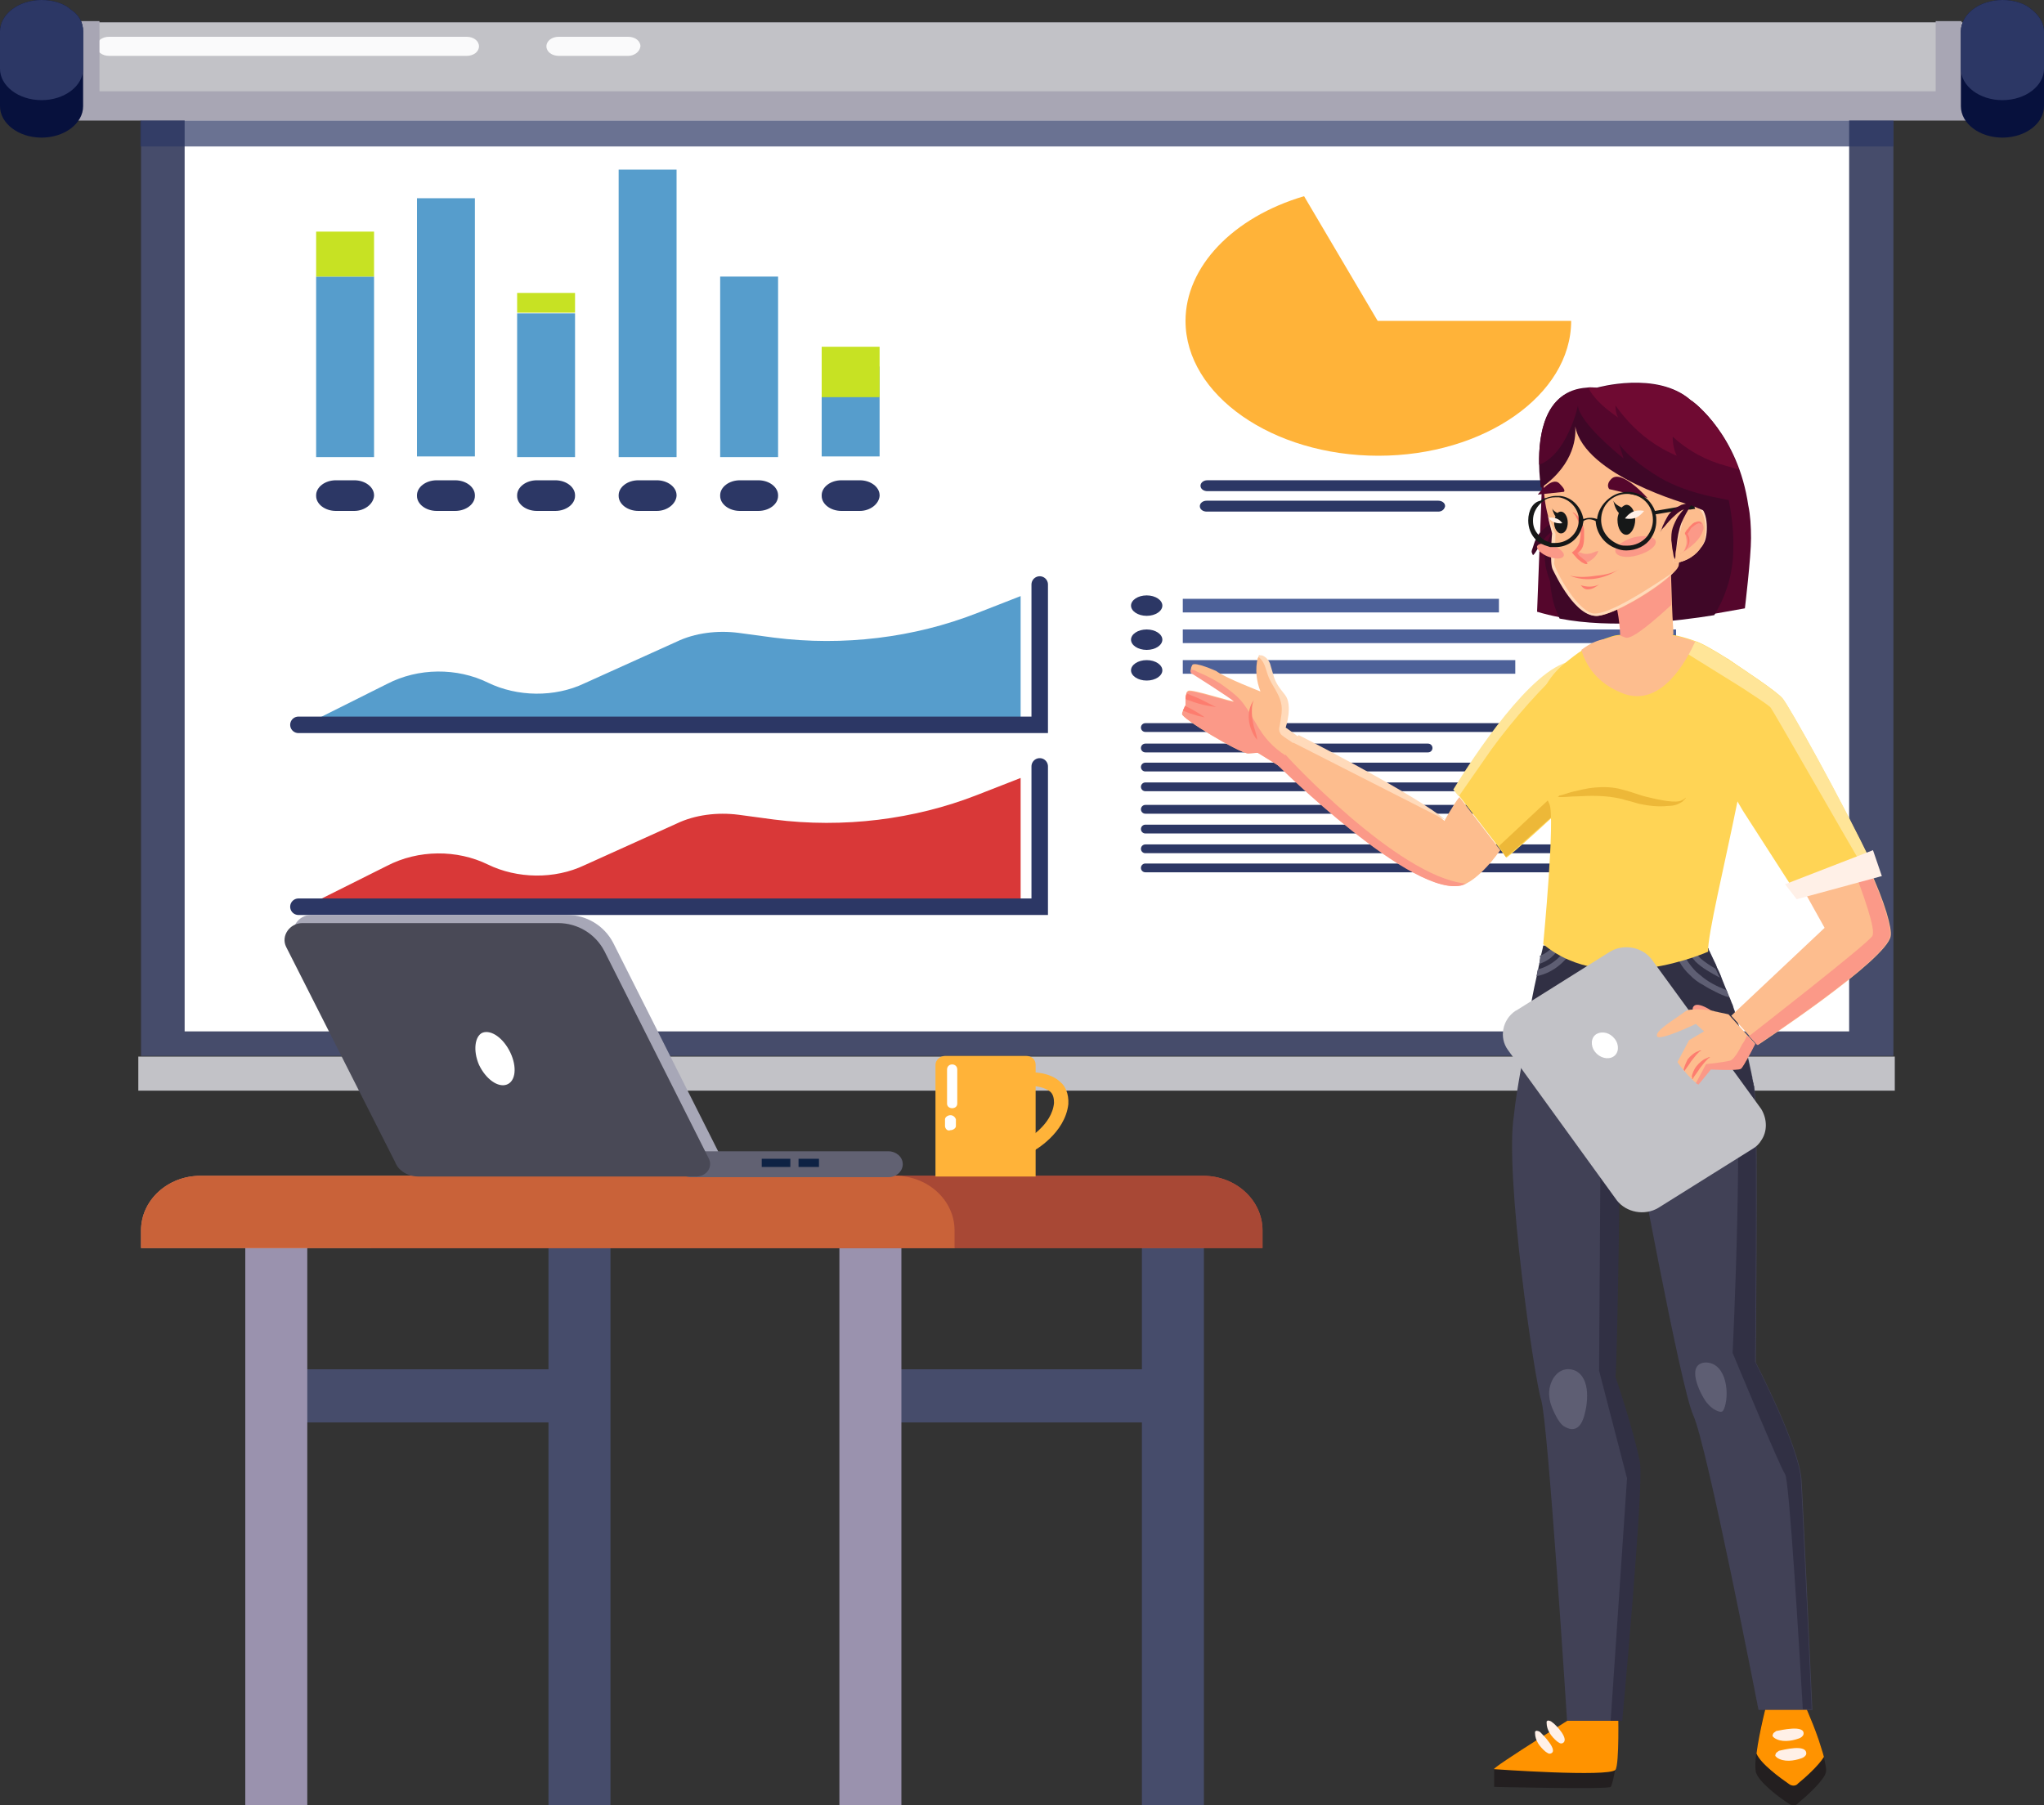<?xml version="1.0" encoding="utf-8"?>
<!-- Generator: Adobe Illustrator 25.1.0, SVG Export Plug-In . SVG Version: 6.00 Build 0)  -->
<svg version="1.1" id="Layer_1" xmlns="http://www.w3.org/2000/svg" xmlns:xlink="http://www.w3.org/1999/xlink" x="0px" y="0px"
	 viewBox="0 0 300 265" style="enable-background:new 0 0 300 265;" xml:space="preserve">
<rect x="0" y="0" width="300" height="265" fill="#333333" stroke="none"/>
<style type="text/css">
	.st0{fill:#464C6B;}
	.st1{fill:#2C3765;}
	.st2{fill:#B95241;}
	.st3{fill:#9A92AE;}
	.st4{fill:#E48867;}
	.st5{fill:#FFFFFF;}
	.st6{fill:#C2C2C7;}
	.st7{fill:#A8A6B4;}
	.st8{opacity:0.92;fill:#FFFFFF;enable-background:new    ;}
	.st9{fill:#07113D;}
	.st10{fill:#D93838;}
	.st11{fill:none;stroke:#2C3765;stroke-width:2.421;stroke-linecap:round;stroke-miterlimit:10;}
	.st12{fill:#569DCC;}
	.st13{fill:#C7E223;}
	.st14{fill:#FFB339;}
	.st15{fill:#4D6199;}
	.st16{fill:none;stroke:#2C3765;stroke-width:1.288;stroke-linecap:round;stroke-miterlimit:10;}
	.st17{opacity:0.7;fill:#2C3765;enable-background:new    ;}
	.st18{fill:#FDBD8E;}
	.st19{fill:#FB9988;}
	.st20{fill:#FD7D6F;}
	.st21{fill:#FFDABA;}
	.st22{fill:#FFD455;}
	.st23{fill:#EDB838;}
	.st24{fill:#204D74;}
	.st25{fill:#FFE598;}
	.st26{fill:#231F20;}
	.st27{fill:#FF9300;}
	.st28{fill:#FFF0E7;}
	.st29{fill:#414156;}
	.st30{fill:#313044;}
	.st31{fill:#5E5E73;}
	.st32{fill:#55062C;}
	.st33{fill:#3F0727;}
	.st34{fill:#161818;}
	.st35{fill:#6F0A32;}
	.st36{fill:#A84835;}
	.st37{fill:#C96239;}
	.st38{fill:#A7A7B7;}
	.st39{fill:#616172;}
	.st40{fill:#0E2244;}
	.st41{fill:#494956;}
</style>
<g>
	<g>
		<g>
			<rect x="167.6" y="180.3" class="st0" width="9.1" height="84.7"/>
			<path class="st1" d="M168.6,257.5v2.4V257.5z"/>
			<rect x="80.5" y="180.3" class="st0" width="9.1" height="84.7"/>
			<path class="st2" d="M185.4,183.2H54.5v-2.6c0-4.4,3.9-8,8.7-8h113.4c4.8,0,8.7,3.6,8.7,8V183.2z"/>
			<rect x="40" y="201" class="st0" width="45.6" height="7.8"/>
			<rect x="126.2" y="201" class="st0" width="49.2" height="7.8"/>
			<rect x="123.2" y="180.3" class="st3" width="9.1" height="84.7"/>
			<rect x="36" y="180.3" class="st3" width="9.1" height="84.7"/>
			<g>
				<path class="st4" d="M140,183.2H20.7v-2.6c0-4.4,3.9-8,8.7-8h102c4.8,0,8.7,3.6,8.7,8v2.6H140z"/>
			</g>
		</g>
	</g>
	<g>
		<g>
			<g>
				<rect x="20.7" y="8" class="st0" width="257.2" height="147"/>
				<rect x="27.1" y="11.7" class="st5" width="244.3" height="139.7"/>
			</g>
			<rect x="20.3" y="155.1" class="st6" width="257.8" height="5"/>
			<g>
				<g>
					<rect x="6.8" y="3.3" class="st7" width="286.3" height="14.4"/>
				</g>
				<g>
					<rect x="6.8" y="3.3" class="st6" width="286.3" height="10.1"/>
				</g>
				<path class="st8" d="M68.5,8.2H16c-1,0-1.8-0.6-1.8-1.4l0,0c0-0.8,0.8-1.4,1.8-1.4h52.5c1,0,1.8,0.6,1.8,1.4l0,0
					C70.3,7.6,69.5,8.2,68.5,8.2z"/>
				<path class="st8" d="M92.2,8.2H82c-1,0-1.8-0.6-1.8-1.4l0,0c0-0.8,0.8-1.4,1.8-1.4h10.2c1,0,1.8,0.6,1.8,1.4l0,0
					C93.9,7.6,93.1,8.2,92.2,8.2z"/>
				<rect x="10.8" y="3.1" class="st7" width="3.8" height="14.4"/>
				<rect x="284.1" y="3.1" class="st7" width="3.8" height="14.4"/>
				<g>
					<path class="st9" d="M300,4.6v11c0,2.5-2.7,4.6-6.1,4.6c-3.4,0-6.1-2.1-6.1-4.6v-11c0-2.5,2.7-4.6,6.1-4.6
						c1.7,0,3.3,0.5,4.3,1.4C299.2,2.2,300,3.3,300,4.6z"/>
					<path class="st1" d="M300,4.6v5.5c0,2.5-2.7,4.6-6.1,4.6c-3.4,0-6.1-2.1-6.1-4.6V4.6c0-2.5,2.7-4.6,6.1-4.6
						c1.7,0,3.3,0.5,4.3,1.4C299.2,2.2,300,3.3,300,4.6z"/>
				</g>
				<g>
					<path class="st9" d="M12.2,4.6v11c0,2.5-2.7,4.6-6.1,4.6S0,18.1,0,15.6v-11C0,2.1,2.7,0,6.1,0c1.7,0,3.3,0.5,4.3,1.4
						C11.6,2.2,12.2,3.3,12.2,4.6z"/>
					<path class="st1" d="M12.2,4.6v5.5c0,2.5-2.7,4.6-6.1,4.6S0,12.6,0,10.1V4.6C0,2.1,2.7,0,6.1,0c1.7,0,3.3,0.5,4.3,1.4
						C11.6,2.2,12.2,3.3,12.2,4.6z"/>
				</g>
			</g>
			<path id="XMLID_149_" class="st10" d="M44.8,133.1l12-6c4.6-2.4,10.3-2.4,14.8-0.2l0,0c4.3,2.1,9.8,2.2,14.2,0.1l13.5-6.1
				c2.7-1.3,6-1.7,9.1-1.3l5.2,0.7c10.2,1.3,20.6,0,29.8-3.6l6.4-2.5v18.9H48.7H44.8z"/>
			<polyline id="XMLID_148_" class="st11" points="43.8,133.1 152.6,133.1 152.6,112.5 			"/>
			<path id="XMLID_147_" class="st12" d="M44.8,106.4l12-6c4.6-2.4,10.3-2.4,14.8-0.2l0,0c4.3,2.1,9.8,2.2,14.2,0.1l13.5-6.1
				c2.7-1.3,6-1.7,9.1-1.3l5.2,0.7c10.2,1.3,20.6,0,29.8-3.6l6.4-2.5v18.9H48.7C48.7,106.4,44.8,106.4,44.8,106.4z"/>
			<polyline id="XMLID_146_" class="st11" points="43.8,106.4 152.6,106.4 152.6,85.8 			"/>
			<g id="XMLID_83_">
				<rect id="XMLID_145_" x="46.4" y="40.6" class="st12" width="8.5" height="26.5"/>
				<rect id="XMLID_144_" x="61.2" y="29.1" class="st12" width="8.5" height="37.9"/>
				<rect id="XMLID_143_" x="75.9" y="46" class="st12" width="8.5" height="21.1"/>
				<rect id="XMLID_142_" x="75.9" y="43" class="st13" width="8.5" height="2.9"/>
				<rect id="XMLID_94_" x="46.4" y="34" class="st13" width="8.5" height="6.6"/>
				<rect id="XMLID_93_" x="90.8" y="24.9" class="st12" width="8.5" height="42.2"/>
				<rect id="XMLID_92_" x="105.7" y="40.6" class="st12" width="8.5" height="26.5"/>
				<rect id="XMLID_91_" x="120.6" y="53.8" class="st12" width="8.5" height="13.2"/>
				<path id="XMLID_90_" class="st1" d="M52,75h-2.7c-1.6,0-2.9-1-2.9-2.2v-0.1c0-1.2,1.3-2.2,2.9-2.2H52c1.6,0,2.9,1,2.9,2.2v0.1
					C54.8,74,53.5,75,52,75z"/>
				<path id="XMLID_89_" class="st1" d="M66.8,75h-2.7c-1.6,0-2.9-1-2.9-2.2v-0.1c0-1.2,1.3-2.2,2.9-2.2h2.7c1.6,0,2.9,1,2.9,2.2
					v0.1C69.7,74,68.4,75,66.8,75z"/>
				<path id="XMLID_88_" class="st1" d="M81.5,75h-2.7c-1.6,0-2.9-1-2.9-2.2v-0.1c0-1.2,1.3-2.2,2.9-2.2h2.7c1.6,0,2.9,1,2.9,2.2
					v0.1C84.4,74,83.1,75,81.5,75z"/>
				<path id="XMLID_87_" class="st1" d="M96.4,75h-2.7c-1.6,0-2.9-1-2.9-2.2v-0.1c0-1.2,1.3-2.2,2.9-2.2h2.7c1.6,0,2.9,1,2.9,2.2
					v0.1C99.2,74,97.9,75,96.4,75z"/>
				<path id="XMLID_86_" class="st1" d="M111.3,75h-2.7c-1.6,0-2.9-1-2.9-2.2v-0.1c0-1.2,1.3-2.2,2.9-2.2h2.7c1.6,0,2.9,1,2.9,2.2
					v0.1C114.2,74,112.9,75,111.3,75z"/>
				<path id="XMLID_85_" class="st1" d="M126.2,75h-2.7c-1.6,0-2.9-1-2.9-2.2v-0.1c0-1.2,1.3-2.2,2.9-2.2h2.7c1.6,0,2.9,1,2.9,2.2
					v0.1C129,74,127.7,75,126.2,75z"/>
				<rect id="XMLID_84_" x="120.6" y="50.9" class="st13" width="8.5" height="7.4"/>
			</g>
			<g>
				<path class="st14" d="M202.2,47.1h28.4c0,10.9-12.8,19.8-28.3,19.8s-28.3-8.9-28.3-19.8c0-7.9,6.9-15.2,17.4-18.3L202.2,47.1z"
					/>
				<path class="st1" d="M230.5,72.1h-53.3c-0.5,0-1-0.3-1-0.8l0,0c0-0.4,0.4-0.8,1-0.8h53.3c0.5,0,1,0.3,1,0.8l0,0
					C231.4,71.8,231,72.1,230.5,72.1z"/>
				<path class="st1" d="M211.1,75.1h-34c-0.5,0-1-0.3-1-0.8l0,0c0-0.4,0.4-0.8,1-0.8h34c0.5,0,1,0.3,1,0.8l0,0
					C212,74.8,211.6,75.1,211.1,75.1z"/>
			</g>
			<g>
				<g>
					<rect x="173.6" y="87.9" class="st15" width="46.4" height="2"/>
					<rect x="173.6" y="92.4" class="st15" width="72.4" height="2"/>
					<rect x="173.6" y="96.9" class="st15" width="48.8" height="2"/>
				</g>
				<path class="st1" d="M170.6,88.9c0,0.8-1,1.5-2.3,1.5c-1.3,0-2.3-0.7-2.3-1.5c0-0.8,1-1.5,2.3-1.5S170.6,88.1,170.6,88.9z"/>
				<path class="st1" d="M170.6,93.9c0,0.8-1,1.5-2.3,1.5c-1.3,0-2.3-0.7-2.3-1.5s1-1.5,2.3-1.5S170.6,93.1,170.6,93.9z"/>
				<path class="st1" d="M170.6,98.4c0,0.8-1,1.5-2.3,1.5c-1.3,0-2.3-0.7-2.3-1.5c0-0.8,1-1.5,2.3-1.5S170.6,97.6,170.6,98.4z"/>
			</g>
			<g>
				<line class="st16" x1="168.1" y1="106.8" x2="224.9" y2="106.8"/>
				<line class="st16" x1="168.1" y1="115.5" x2="245.4" y2="115.5"/>
				<line class="st16" x1="168.1" y1="109.8" x2="209.6" y2="109.8"/>
				<line class="st16" x1="168.1" y1="112.6" x2="246.6" y2="112.6"/>
			</g>
			<g>
				<line class="st16" x1="168.1" y1="118.8" x2="224.9" y2="118.8"/>
				<line class="st16" x1="168.1" y1="127.4" x2="245.4" y2="127.4"/>
				<line class="st16" x1="168.1" y1="121.7" x2="209.6" y2="121.7"/>
				<line class="st16" x1="168.1" y1="124.6" x2="246.6" y2="124.6"/>
			</g>
			<rect x="20.6" y="17.7" class="st17" width="257.3" height="3.8"/>
		</g>
		<g>
			<g>
				<g>
					<g>
						<path class="st18" d="M173.5,104.8c-0.2,0.6,8.5,5.8,9.7,5.8l1.4-0.1l4.2,2.6c0,0,0.6-0.6,1.2-1.5c0.3-0.5,0.6-1.1,0.7-1.8
							c0.1-0.4,0.1-0.8,0.1-1.2c0-0.2-2.2-1.7-2.2-1.7s1.1-3.3-0.1-4.8c-0.7-0.9-1.4-1.7-1.7-2.9c-0.2-0.6-0.3-1.1-0.5-1.7
							c-0.2-0.5-0.6-1-1.2-1.2c-0.1,0-0.1,0-0.2,0c-0.1,0-0.2,0.2-0.3,0.3l0,0c-0.4,1.6-0.2,3.4,0.4,4.9c0,0-5.2-2-6.5-3
							c0,0-3.1-1.4-3.5-0.9c-0.1,0.2-0.2,0.4-0.2,0.6c-0.1,0.3,0,0.5,0,0.5s6.2,3.9,6.3,4.2c0.1,0.3-6.1-1.8-6.7-1.5
							c-0.2,0.1-0.3,0.3-0.3,0.5c-0.1,0.2-0.1,0.5-0.1,0.8c0,0.4,0,0.8,0,0.8s0,0.1-0.1,0.2c-0.1,0.2-0.2,0.4-0.3,0.7
							C173.6,104.4,173.5,104.6,173.5,104.8z"/>
						<path class="st19" d="M173.5,104.8c-0.2,0.6,8.5,5.8,9.7,5.8l1.4-0.1l4.2,2.6c0,0,0.6-0.6,1.2-1.5c-1.8-0.8-3.5-2.2-4.7-3.9
							c-1.1-1.6-2-3.5-3.2-4.9c-0.8-0.9-1.8-1.6-2.9-2.4c-1.1-0.7-2.3-1.3-3.5-1.8c-0.3-0.2-0.6-0.3-0.9-0.3c-0.1,0.3,0,0.5,0,0.5
							s6.2,3.9,6.3,4.2s-6.1-1.8-6.7-1.5c-0.2,0.1-0.3,0.3-0.3,0.5c-0.1,0.2-0.1,0.5-0.1,0.8c0,0.4,0,0.8,0,0.8s0,0.1-0.1,0.2
							c-0.1,0.2-0.2,0.4-0.3,0.7C173.6,104.4,173.5,104.6,173.5,104.8z"/>
						<g>
							<g>
								<path class="st20" d="M174,102.6c0.2,0.1,0.3,0.2,0.5,0.2c1,0.4,2.1,0.7,2.8,0.8s1.1,0.2,1.2,0.2c0,0-0.4-0.2-1-0.5
									c-0.6-0.3-1.5-0.8-2.6-1.2c-0.2-0.1-0.5-0.2-0.7-0.3C174.1,102,174,102.3,174,102.6z"/>
							</g>
							<g>
								<path class="st20" d="M173.6,104.3c1.6,0.7,3.1,1,3.2,1c-0.1-0.1-1.2-0.9-2.9-1.7C173.9,103.7,173.8,104,173.6,104.3z"/>
							</g>
						</g>
						<path class="st21" d="M184.7,96.4c0.1,0.1,0.2,0.2,0.3,0.3c0.7,0.7,0.8,1.7,1.2,2.7c0.5,1.2,1.5,2.4,1.8,3.7
							c0.3,1.1,0,2.3-0.2,3.5c-0.1,0.3-0.1,0.7,0.1,1c0.1,0.3,0.4,0.4,0.6,0.6c0.7,0.5,1.5,1,2.3,1.5c0.1-0.4,0.1-0.8,0.1-1.2
							c0-0.2-2.2-1.7-2.2-1.7s1.1-3.3-0.1-4.8c-0.7-0.9-1.4-1.7-1.7-2.9c-0.2-0.6-0.3-1.1-0.5-1.7c-0.2-0.5-0.6-1-1.2-1.2
							c-0.1,0-0.1,0-0.2,0C184.8,96.1,184.7,96.2,184.7,96.4z"/>
						<path class="st20" d="M184.1,102.7c-0.7,0.8-0.9,2-0.8,3c0.1,1,0.6,2.2,1.2,2.9c0-0.8-0.5-1.7-0.6-2.6
							C183.7,105.2,183.6,103.3,184.1,102.7z"/>
					</g>
				</g>
				<g>
					<path class="st18" d="M220.2,124.8c-1.8,2.5-3.6,4.2-5,4.9c-0.1,0.1-0.3,0.1-0.4,0.2c-7.1,2.3-27.3-17.7-27.3-17.7l1-1.3
						l1.2-1.7l0.8-1.1c0,0,14.6,7.4,20.6,11.7l0,0c0.3,0.2,0.7,0.5,0.9,0.7c0,0,1.3-2.4,2.2-3.5L220.2,124.8z"/>
					<path class="st19" d="M215.1,129.7c-0.1,0.1-0.3,0.1-0.4,0.2c-7.1,2.3-27.3-17.7-27.3-17.7l1-1.3l0.3-0.1
						C188.6,110.8,205.1,128.7,215.1,129.7L215.1,129.7z"/>
					<path class="st21" d="M212.2,120.4L189.8,109l0.8-1.1c0,0,14.6,7.4,20.6,11.7l0,0L212.2,120.4z"/>
					<path class="st22" d="M213.6,116.1l5.7,7.4l1.8,2.4c0.8-0.6,1.6-1.3,2.5-2.1c2.6-2.3,5.4-4.9,8.1-7.5l1.2-12
						c0.2-2.4-0.1-4.8-1.3-6.9c-0.3-0.6-1.1-0.5-3.1,1c-0.8,0.7-9.1,10.3-9.1,10.3C217.1,111.4,214.9,114.3,213.6,116.1z"/>
					<path class="st23" d="M220,124.2l1,1.6c0.8-0.6,1.6-1.3,2.5-2.1l5.7-5.1v-3L220,124.2z"/>
					<path class="st24" d="M230.3,98.7L230.3,98.7L230.3,98.7z"/>
					<path class="st25" d="M230.5,97.1c-5.7,1-14.2,13.9-17.2,18.8l0.8,1l4.8-6.9C222.1,105.6,226.4,100.7,230.5,97.1z"/>
				</g>
			</g>
			<g>
				<g>
					<g>
						<g>
							<g>
								<path class="st26" d="M237.2,259c0,0-0.5,3-0.8,3.3c-0.3,0.4-17.1,0-17.1,0v-2.6l10-3.4L237.2,259z"/>
								<path class="st27" d="M219.3,259.7c0,0,16.8,1.2,17.8,0.1c0.6-0.8,0.4-8.8,0.4-8.8l-4.6-0.2
									C232.9,250.8,218.6,259.7,219.3,259.7z"/>
							</g>
							<g>
								<path class="st26" d="M257.7,260.1c0.4,1.5,3.5,3.8,4.9,4.7c0.4,0.3,1,0.3,1.3-0.1c1.2-1,3.9-3.4,4.1-4.6
									c0.1-0.4-0.1-1.1-0.3-2.2c-0.2-0.8-0.5-1.6-0.8-2.6c-1-2.9-2.4-5.9-2.4-5.9l-5.1,0.2c0,0-1.2,4.4-1.6,7.6l0,0
									C257.6,258.5,257.6,259.5,257.7,260.1z"/>
								<path class="st27" d="M257.8,257.4c0.6,1.5,3.5,3.6,4.8,4.5c0.4,0.3,1,0.3,1.3-0.1c1-0.8,3-2.6,3.8-3.9
									c-0.2-0.8-0.5-1.6-0.8-2.6c-1-2.9-2.4-5.9-2.4-5.9l-5.1,0.2C259.4,249.7,258.2,254.2,257.8,257.4z"/>
							</g>
						</g>
						<g>
							<path class="st28" d="M264.7,254.6c-0.1,0.3-0.4,0.5-0.7,0.6c-1.1,0.4-2.6,0.6-3.6-0.1c-0.1-0.1-0.1-0.1-0.2-0.2
								c-0.1-0.1,0-0.3,0.1-0.5c0.1-0.1,0.3-0.2,0.4-0.3C261.3,254,265,253.1,264.7,254.6z"/>
							<path class="st28" d="M265.1,257.5c-0.1,0.3-0.4,0.5-0.7,0.6c-1.1,0.4-2.6,0.6-3.6-0.1c-0.1-0.1-0.1-0.1-0.2-0.2
								c-0.1-0.1,0-0.3,0.1-0.5c0.1-0.1,0.3-0.2,0.4-0.3C261.6,256.9,265.3,255.9,265.1,257.5z"/>
						</g>
						<g>
							<path class="st28" d="M229.3,255.9c-0.3,0.1-0.5-0.1-0.8-0.3c-0.8-0.7-1.5-1.6-1.5-2.7c0-0.1,0-0.2,0-0.2
								c0.1-0.1,0.2-0.2,0.4-0.1c0.1,0,0.3,0.1,0.4,0.2C228.3,253.1,230.5,255.4,229.3,255.9z"/>
							<path class="st28" d="M227.6,257.4c-0.3,0.1-0.5-0.1-0.8-0.3c-0.8-0.7-1.5-1.6-1.5-2.7c0-0.1,0-0.2,0-0.2
								c0.1-0.1,0.2-0.2,0.4-0.1c0.1,0,0.3,0.1,0.4,0.2C226.4,254.6,228.8,257,227.6,257.4z"/>
						</g>
					</g>
					<g>
						<path class="st29" d="M226.2,205.5c1,3.1,3.8,47.1,3.8,47.1h8c0,0,3.2-34.7,2.6-37.9c-0.8-4.3-3.6-12.6-3.6-12.6
							c0.3-1.7,0.7-35.1,0.7-35.1l2.2-0.2c0,0,6.7,36.6,8.6,40.9c2,4.2,9.6,43.3,9.6,43.3h7.9c0,0-1.4-31.3-1.6-33.9
							c-0.4-4.9-6.7-17.1-6.7-17.1s0.3-32.6,0-37.5c0-0.2,0-0.3,0-0.5c-0.1-0.7-0.1-1.4-0.2-2.3c0-0.1,0-0.3-0.1-0.4
							c0-0.2,0-0.3-0.1-0.5c0-0.2-0.1-0.4-0.1-0.6c0-0.2-0.1-0.3-0.1-0.5c-0.3-1.4-0.6-2.9-1-4.2c-0.1-0.3-0.2-0.7-0.3-1
							c-0.1-0.2-0.1-0.4-0.2-0.6c0-0.2-0.1-0.3-0.1-0.4c-0.2-0.8-0.5-1.5-0.7-2.3c0-0.1-0.1-0.3-0.1-0.4s-0.1-0.3-0.1-0.4
							c0-0.1,0-0.1-0.1-0.2v-0.1l0,0c-0.1-0.2-0.1-0.4-0.2-0.6c-0.2-0.4-0.3-0.8-0.5-1.2c-0.2-0.4-0.3-0.8-0.5-1.2l0,0
							c-0.2-0.5-0.4-1-0.6-1.5c0-0.1-0.1-0.2-0.1-0.3c-0.2-0.5-0.4-0.9-0.6-1.3c0-0.1-0.1-0.2-0.1-0.3c-0.4-0.8-0.7-1.5-1-2.1l0,0
							c-0.1-0.1-0.1-0.2-0.1-0.3c0,0,0-0.1-0.1-0.1c-0.2-0.3-0.3-0.5-0.3-0.5h-23.6c0,0-0.1,0.6-0.4,1.7c-0.1,0.3-0.1,0.7-0.2,1.1
							c-0.1,0.3-0.1,0.6-0.2,0.9c-0.1,0.3-0.1,0.6-0.2,1c-0.4,1.7-0.8,3.9-1.2,6.2c-0.9,4.8-2,10.2-2.4,14.1
							C220.8,172.3,225.2,202.4,226.2,205.5z"/>
						<path class="st30" d="M247.2,138.7c0,0,0.3,0.8,0.7,2.1c0.2,0.6,0.4,1.3,0.7,2.1c0.3,0.8,0.6,1.6,0.9,2.6
							c0.2,0.5,0.4,1,0.5,1.5c0.2,0.4,0.3,0.9,0.5,1.3c1.4,3.9,3,7.8,3.8,9.2c1.8,3.2,0,41.1,0,41.1s7.1,17.1,7.7,17.8
							c0.6,0.6,2.1,25.9,2.6,34.5h1.3c0,0-1.4-31.3-1.6-33.9c-0.4-4.9-6.7-17.1-6.7-17.1s0.3-32.6,0-37.5c0-0.2,0-0.3,0-0.5
							c-0.1-0.7-0.1-1.4-0.2-2.3c0-0.1,0-0.3-0.1-0.4c0-0.2,0-0.3-0.1-0.5c0-0.2-0.1-0.4-0.1-0.6s-0.1-0.3-0.1-0.5
							c-0.3-1.4-0.6-2.9-1-4.2c-0.1-0.3-0.2-0.7-0.3-1c-0.1-0.2-0.1-0.4-0.2-0.6c0-0.2-0.1-0.3-0.1-0.4c-0.2-0.8-0.5-1.5-0.7-2.3
							c0-0.1-0.1-0.3-0.1-0.4c0-0.1-0.1-0.3-0.1-0.4c0-0.1,0-0.1-0.1-0.2V148l0,0c-0.1-0.2-0.1-0.4-0.2-0.6
							c-0.2-0.4-0.3-0.8-0.5-1.2c-0.2-0.4-0.3-0.8-0.5-1.2l0,0c-0.2-0.5-0.4-1-0.6-1.5c0-0.1-0.1-0.2-0.1-0.3
							c-0.2-0.5-0.4-0.9-0.6-1.3c0-0.1-0.1-0.2-0.1-0.3c-0.4-0.8-0.7-1.5-1-2.1l0,0c-0.1-0.1-0.1-0.2-0.1-0.3c0,0,0-0.1-0.1-0.1
							c-0.2-0.3-0.3-0.5-0.3-0.5h-2.1h-0.2L247.2,138.7z"/>
						<path class="st30" d="M224.3,149.6c6.9,3,19,0.7,26.4-1.1c0.5-0.1,0.9-0.2,1.3-0.3c0.5-0.1,0.9-0.3,1.3-0.4
							c0.3-0.1,0.5-0.1,0.7-0.2c-0.1-0.3-0.3-0.7-0.4-1c0-0.1-0.1-0.2-0.1-0.2c-0.1-0.3-0.2-0.6-0.3-0.9c0-0.1-0.1-0.2-0.1-0.3l0,0
							c-0.2-0.5-0.4-1-0.6-1.5c0,0,0-0.1-0.1-0.1c0-0.1,0-0.1-0.1-0.2c-0.2-0.4-0.3-0.7-0.5-1.1c0-0.1-0.1-0.1-0.1-0.2
							c0-0.1-0.1-0.2-0.1-0.3c-0.4-0.8-0.7-1.5-1-2.1l0,0c-0.1-0.1-0.1-0.2-0.1-0.3c0,0,0-0.1-0.1-0.1c-0.2-0.3-0.3-0.5-0.3-0.5
							h-23.6c0,0-0.1,0.6-0.4,1.7c-0.1,0.3-0.1,0.7-0.2,1.1c-0.1,0.3-0.1,0.6-0.2,0.9c-0.1,0.3-0.1,0.6-0.2,1
							C225.1,145.2,224.7,147.4,224.3,149.6z"/>
						<path class="st30" d="M234.7,201.2l0.2-31.2l2.9-3c0,0-0.4,33.4-0.7,35.1c0,0,2.8,8.2,3.6,12.6c0.6,3.2-2.6,37.9-2.6,37.9
							h-1.7l2.4-35.6L234.7,201.2z"/>
						<path class="st31" d="M253,206.9c-0.1,0.1-0.1,0.3-0.3,0.3c-0.1,0.1-0.3,0-0.4,0c-0.7-0.2-1.3-0.7-1.8-1.3
							c-1-1.3-3.2-5.8-0.1-5.9C253.5,200.1,253.9,204.9,253,206.9z"/>
						<path class="st31" d="M232.4,208.2c-0.2,0.6-0.6,1.3-1.2,1.5c-0.5,0.2-1.1,0-1.6-0.3c-0.5-0.3-0.8-0.8-1.1-1.3
							c-0.5-0.9-1-2-1.1-3c-0.3-2.2,1.3-4.9,3.8-3.9C233.5,202.3,233.1,206.1,232.4,208.2z"/>
						<path class="st31" d="M247.4,138.6c0.2,0.7,0.6,1.3,1,2c0.1,0.2,0.3,0.3,0.4,0.5c1,1,2.3,1.7,3.6,2.4c0-0.1,0-0.1-0.1-0.2
							c-0.2-0.4-0.3-0.7-0.5-1.1c-0.7-0.4-1.5-0.9-2.2-1.5c-0.6-0.6-1.1-1.3-1.4-2.1h-0.8V138.6z"/>
						<path class="st31" d="M245.5,138.6c0,0.1,0.1,0.3,0.1,0.4c0.4,1.5,1.2,3,2.4,4.1c0.6,0.6,1.2,1.1,2,1.5c0.6,0.4,1.2,0.7,1.8,1
							c0.6,0.3,1.2,0.6,2,0.8c0-0.1-0.1-0.2-0.1-0.2c-0.1-0.3-0.2-0.6-0.3-0.9h-0.1c-1.3-0.5-2.7-1.2-3.8-2.2
							c-0.2-0.1-0.3-0.3-0.5-0.4c-1.1-1.1-2-2.5-2.4-3.9c0-0.1,0-0.1,0-0.2h-1V138.6z"/>
						<path class="st31" d="M225.9,141.5c0.6-0.2,1.2-0.5,1.7-0.9c0.6-0.5,1.2-1.2,1.6-2h-1c-0.5,0.7-1.3,1.4-2.2,1.7
							C226.1,140.7,226,141.1,225.9,141.5z"/>
						<path class="st31" d="M225.5,143.3c2.6-0.5,4.7-2.4,5.8-4.8h-1c-0.9,1.8-2.6,3.3-4.6,3.8C225.6,142.7,225.6,143,225.5,143.3z"
							/>
					</g>
				</g>
				<g>
					<g>
						<path class="st22" d="M226.5,138.6c9.3,7.8,24.2,1.1,24.2,1.1c-0.1-2.4,2.4-12.6,4.3-22c0.5-2.6,1-5,1.4-7.2
							c0.7-3.6,0.5-6.8,0.1-8.9c-0.2-1.5-0.6-2.7-0.7-3c-0.2-0.4-0.9-1-1.8-1.6l0,0c-0.2-0.1-0.3-0.2-0.4-0.3c0,0,0,0-0.1,0
							s-0.1-0.1-0.1-0.1l0,0l0,0c-1.6-1-3.6-2.2-4.6-2.5l0,0c-0.3-0.1-0.6-0.2-0.9-0.3c-1.2-0.4-2.3-0.6-2.3-0.6H238l0,0l0,0h-0.1
							l0,0c-0.2,0-0.7,0-1.3,0.2l0,0c-0.3,0.1-0.6,0.2-0.9,0.3c-0.9,0.3-2.1,0.8-3.4,1.7c-0.8,0.5-1.7,1.2-2.8,2.1
							c-5.7,4.7-5.3,14-2.1,20.5C228.3,119.9,226.5,138.6,226.5,138.6z"/>
						<g>
							<path class="st23" d="M228.6,117c0,0,0.3,0,0.8,0s1.2-0.1,2.1-0.1c1.7-0.1,4.2-0.2,6.6,0.4c0.6,0.2,1.2,0.3,1.8,0.5
								c0.6,0.2,1.2,0.3,1.8,0.4c1.2,0.2,2.3,0.2,3.2,0.1c0.5,0,0.9-0.1,1.2-0.2c0.3-0.1,0.6-0.3,0.8-0.4c0.2-0.2,0.3-0.3,0.4-0.4
								c0.1-0.1,0.1-0.2,0.1-0.2s-0.1,0-0.1,0.1c-0.1,0.1-0.3,0.2-0.5,0.3c-0.4,0.2-1.1,0.2-2,0.1c-0.8-0.1-1.8-0.3-3-0.6
								c-0.5-0.1-1.1-0.3-1.7-0.5c-0.6-0.2-1.2-0.4-2-0.6c-1.4-0.4-2.8-0.4-4-0.3c-1.2,0.1-2.3,0.4-3.2,0.6
								c-0.8,0.2-1.5,0.5-2.1,0.6C228.9,116.9,228.6,117,228.6,117z"/>
						</g>
					</g>
				</g>
				<g>
					<g>
						<g>
							<g>
								<g>
									<path class="st6" d="M258.5,167.4c-0.3,0.5-0.7,0.9-1.2,1.2l-13.9,8.7c-2,1.2-4.7,0.7-6.1-1.1l-16-22.1
										c-1.3-1.8-0.8-4.4,1.1-5.7l0.2-0.1l13.7-8.6c2-1.2,4.7-0.7,6.1,1.1l6.2,8.5l6.2,8.4l3.7,5.1
										C259.4,164.3,259.4,166.1,258.5,167.4z"/>
									<path class="st5" d="M237,152.5c0.7,0.9,0.6,2.1-0.2,2.6c-0.8,0.5-2,0.2-2.7-0.7c-0.7-0.9-0.6-2.1,0.2-2.6
										C235.2,151.3,236.3,151.6,237,152.5z"/>
								</g>
							</g>
						</g>
					</g>
					<g>
						<g>
							<path class="st19" d="M252.4,149.2c0,0-3-2.4-3.8-1.5c-0.8,0.8,1.5,2.9,1.5,2.9L252.4,149.2z"/>
							<path class="st18" d="M243.2,152.1c0.3,0.8,5.7-1.8,5.7-1.8l1.2,1.1l-2.2,1.3l-1.7,3.2c0,0,0.4,0.6,0.9,1.2
								c0.1,0.1,0.1,0.2,0.2,0.2c0.3,0.4,0.7,0.8,1,1.1l0.1,0.1c0.2,0.2,0.3,0.3,0.5,0.4c0.2,0.1,0.3,0.2,0.4,0.2l1.8-2.2
								c0,0,3.9,0.2,4.4-0.1c0.2-0.1,0.7-1,1.3-2.1c0.3-0.5,0.5-1,0.8-1.5l-1.2-1.3l-2.7-3c-0.4-0.1-0.9-0.2-1.4-0.3l0,0
								c-0.3-0.1-0.6-0.1-0.8-0.2c-1-0.2-2.3-0.3-3.2-0.2c-0.4,0-0.7,0.1-1,0.3C245.7,149.7,242.9,151.3,243.2,152.1z"/>
							<g>
								<g>
									<path class="st20" d="M248.3,158.4C248.4,158.4,248.4,158.4,248.3,158.4c0.2,0,0.2-0.1,0.3-0.3c0.2-0.3,0.6-0.8,0.9-1.3
										c0.4-0.5,0.7-0.9,1-1.2c0.1-0.1,0.1-0.1,0.2-0.2c0.1-0.1,0.1-0.1,0.2-0.1c0.1-0.1,0.1-0.1,0.1-0.1s-0.1,0-0.2,0
										c-0.1,0-0.1,0-0.2,0.1c-0.1,0-0.2,0.1-0.3,0.1c-0.4,0.2-0.9,0.6-1.3,1.1s-0.6,1.1-0.7,1.5
										C248.4,158.1,248.4,158.3,248.3,158.4z"/>
								</g>
								<g>
									<path class="st20" d="M247.1,157c0.1,0.1,0.1,0.2,0.2,0.2c0,0,0,0,0-0.1c0.2-0.3,0.6-0.8,0.9-1.3c0.4-0.5,0.7-0.9,1-1.2
										c0.1-0.1,0.1-0.1,0.2-0.2c0.1-0.1,0.1-0.1,0.2-0.1c0.1-0.1,0.1-0.1,0.1-0.1s-0.1,0-0.2,0c-0.1,0-0.1,0-0.2,0.1
										c-0.1,0-0.2,0.1-0.3,0.1c-0.4,0.2-0.9,0.6-1.3,1.1C247.4,156.1,247.2,156.6,247.1,157z"/>
								</g>
								<path class="st19" d="M248.9,159c0.2,0.1,0.3,0.2,0.4,0.2l1.8-2.2c0,0,3.9,0.2,4.4-0.1c0.2-0.1,0.7-1,1.3-2.1
									c0.3-0.5,0.5-1,0.8-1.5l-1.2-1.3c-0.2,0.5-0.4,0.9-0.7,1.3c-0.6,1.2-1.3,2.3-1.8,2.4c-1.3,0.3-3.5,0.5-3.5,0.5L248.9,159z"
									/>
							</g>
						</g>
					</g>
					<path class="st18" d="M254.1,149.1l2.7,3l1.2,1.3c0,0,19-12.5,19.5-16c0.2-1.1-0.8-4.9-3.2-10l-2,0.5l-7.9,2.2l3.4,6.1
						L254.1,149.1z"/>
					<path class="st19" d="M256.7,152.1l1.2,1.3c0,0,19-12.5,19.5-16c0.2-1.1-0.8-4.9-3.2-10l-2,0.5c1.1,3,3.2,8.6,2.6,9.5
						C274.2,138.5,256.7,152.1,256.7,152.1z"/>
					<path class="st22" d="M253.5,96.6v3v15.3l1.6,2.9l0.7,1.2l7.4,11.5l10.4-2.9l1.3-0.4c-4.8-10.1-12.5-23.8-13.3-24.7
						c-0.8-1-5.8-4.3-7.6-5.5l0,0c-0.2-0.1-0.3-0.2-0.4-0.3c0,0,0,0-0.1,0C253.6,96.6,253.6,96.6,253.5,96.6L253.5,96.6L253.5,96.6z
						"/>
					<path class="st25" d="M246.6,95.3c0,0,3.5,2.2,6.9,4.3c1.1,0.7,2.3,1.4,3.3,2.1c1.7,1.1,3,2,3.1,2.2
						c0.4,0.5,10.7,18.6,13.8,23.8l1.3-0.4c-4.8-10.1-12.5-23.8-13.3-24.7c-0.8-1-5.8-4.3-7.6-5.5l0,0c-0.2-0.1-0.3-0.2-0.4-0.3
						c0,0,0,0-0.1,0s-0.1-0.1-0.1-0.1l0,0l0,0c-1.6-1-3.6-2.2-4.6-2.5l0,0c-0.3-0.1-0.6-0.2-0.9-0.3L246.6,95.3z"/>
					<polygon class="st28" points="274.9,124.8 276.2,128.6 263.7,132 262,129.8 					"/>
				</g>
			</g>
			<g>
				<path class="st32" d="M225.6,89.8c1,0.3,2.2,0.6,3.3,0.8c7.6,1.5,17.2,0.4,22.7-0.5c2.8-0.5,4.5-0.8,4.5-0.8s0.9-7.5,0.9-10.3
					c0-1.7-0.1-3.4-0.4-4.8c-1.5-10.3-7.8-15-8.3-15.3l0,0l0,0h-11.7l-4.3,2.3l-0.8,0.4l-0.3,0.2l-4.7,2.5l-0.1,4l-0.1,3.2
					L225.6,89.8z"/>
				<path class="st33" d="M228,88.4c0.2,0.8,0.5,1.5,0.9,2.4c7.6,1.5,17.2,0.4,22.7-0.5l0,0c1.8-2.9,2.8-6.3,2.8-9.8
					c0.1-3.4-0.5-6.8-1.4-10.2c-0.7-2.6-1.5-5.1-3.1-7.4c-1.1-1.6-2.7-3.2-4.5-4.1c-0.1,0-0.2-0.1-0.3-0.1c-2.1-0.9-4.2-1-6.5-0.9
					c-2.9,0-5.8,1.3-7.3,3.8c-1.4,2.2-1.5,4.9-1.8,7.5c-0.4,3.3-1.2,6.5-1.7,9.7C227.3,81.8,227.2,85.2,228,88.4z"/>
				<g>
					<path class="st33" d="M224.8,81c0-0.2,0.1-0.4,0.2-0.7s0.2-0.7,0.4-1.1c0.2-0.4,0.4-0.8,0.8-1.2c0.4-0.4,0.8-0.7,1.1-0.9
						c0.4-0.2,0.7-0.3,1.1-0.4c0.1,0,0.3-0.1,0.4-0.1c0.1-0.1,0.2-0.2,0.2-0.2s0,0.1-0.1,0.2c0.1,0,0.2,0,0.2,0c0.2,0,0.3,0,0.3,0
						s-0.2,0.2-0.6,0.4c-0.1,0.2-0.2,0.4-0.3,0.7c-0.3,0.8-0.7,1.8-0.9,3c-0.2,1.1-0.2,2.3-0.1,3.2c0,0.4,0,0.7,0,1
						c0,0.2,0,0.4,0,0.4s-0.1-0.1-0.1-0.3c-0.1-0.2-0.2-0.5-0.3-0.9c-0.1-0.4-0.3-0.9-0.3-1.4c-0.1-0.6-0.1-1.2,0-2s0.4-1.3,0.6-1.8
						c0.3-0.5,0.5-0.9,0.8-1.2c-0.4,0.3-0.8,0.6-1.2,1c-0.6,0.6-1,1.3-1.4,2c-0.2,0.3-0.3,0.5-0.4,0.6c-0.1,0.1-0.2,0.2-0.2,0.2
						S224.8,81.1,224.8,81z"/>
					<g>
						<g>
							<g>
								<path class="st18" d="M232.1,95.4c0.6,2.1,2.2,5,6.4,6.5c5.5,1.8,9.1-5.1,10.3-7.7c-1.6-0.6-3.2-0.9-3.2-0.9h-7.6l0,0l0,0
									h-0.1l0,0c-0.2,0-0.7,0-1.3,0.2l0,0c-0.3,0.1-0.6,0.2-0.9,0.3C234.6,93.9,233.4,94.4,232.1,95.4z"/>
								<path class="st18" d="M238.8,100.7l6.8-7.6c0-1.1-0.1-1.5-0.2-4.3c-0.1-3.1-0.2-6.1-0.2-6.1l-8.7,3.5c1,2.2,1.4,4.7,1.5,7.1
									C238.3,98.3,238.8,100.7,238.8,100.7z"/>
								<path class="st19" d="M236.3,86.2c1,2.2,1.4,4.7,1.5,7.1c0.3,0.1,0.5,0.2,0.8,0.3c1,0.3,4.3-2.6,6.7-4.8
									c-0.1-3.1-0.2-6.1-0.2-6.1L236.3,86.2z"/>
							</g>
							<g>
								<g>
									<path class="st18" d="M227.2,75.7c0.2,0.8,0.4,1.6,0.7,2.6c0,0-0.4,4.4,0.1,5.3c0.5,1,3.4,7.1,6.6,6.8
										c2.6-0.3,8.9-4.1,11.1-6.4c0.4-0.4,0.7-0.8,0.7-1.1c0.3-1.7,1.3-9.5,1.4-10.1c0.3-1.7,1-15-15-11.3
										c-2.9,0.6-5.1,2.9-5.8,5.8C226.5,69.5,226.3,72.3,227.2,75.7z"/>
									<path class="st21" d="M227.8,78.3c0,0-0.4,4.4,0.1,5.3c0.5,1,3.4,7.1,6.6,6.8c2.6-0.3,8.9-4.1,11.1-6.4
										c-2.7,1.8-9.9,6.7-12,6c-2.6-0.9-5.5-6.7-5.5-7.3c0.1-0.6,0.2-4.3,0.2-4.3s-0.5-1.2-1.1-2.7
										C227.3,76.6,227.6,77.4,227.8,78.3z"/>
								</g>
								<g>
									<path class="st21" d="M245.5,82.7c2.1-0.2,3.5-1.3,4.2-2.4c0.2-0.2,0.3-0.4,0.4-0.6c0.6-1,0.7-4.6-0.7-5.4
										c-1-0.6-1.7,0.3-2.2,0.8l0,0c-0.1,0.2-0.2,0.4-0.2,0.4L245.5,82.7z"/>
									<path class="st18" d="M245.5,82.7c2.1-0.2,3.5-1.3,4.2-2.4c0.1-0.1,0.1-0.2,0.2-0.3c0.6-1,0.7-4.6-0.7-5.4
										c-0.8-0.5-1.5,0-1.8,0.5l0,0c-0.1,0.2-0.2,0.4-0.2,0.4L245.5,82.7z"/>
									<path class="st19" d="M250,77.2c0.1,0.3,0,0.6-0.1,0.8c-0.4,1.2-1.6,2.2-2.8,3c0.3-0.6,0.5-1.2,0.4-1.8
										c0-0.2-0.1-0.4-0.1-0.7C247.5,77.5,249.6,75.4,250,77.2z"/>
									<g>
										<path class="st20" d="M246.6,81.3L246.6,81.3c0.1-0.1,0.2-0.1,0.2-0.1c0.2-0.1,0.4-0.3,0.6-0.5c0.2-0.2,0.4-0.6,0.5-0.9
											c0.1-0.4,0.1-0.8-0.1-1.2c0-0.1-0.1-0.1-0.1-0.2l0,0l0,0l0,0l0,0l0,0l0,0l0,0v-0.1l0.1-0.1c0.1-0.2,0.2-0.3,0.3-0.5
											c0.1-0.2,0.2-0.3,0.4-0.4c0.1-0.1,0.2-0.2,0.4-0.3c0.1-0.1,0.2-0.1,0.4-0.2c0.1,0,0.2,0,0.3,0.1c0.1,0,0.1,0.1,0.1,0.1V77
											c0,0,0,0,0-0.1c0,0,0-0.1-0.1-0.2c-0.1-0.1-0.2-0.1-0.4-0.1c-0.2,0-0.3,0.1-0.5,0.1c-0.2,0.1-0.3,0.2-0.4,0.3
											c-0.1,0.1-0.3,0.3-0.4,0.4c-0.1,0.2-0.3,0.3-0.4,0.5l-0.1,0.1v0.1l-0.1,0.1v0.1c0,0,0,0,0,0.1l0.1,0.1l0.1,0.1
											c0.2,0.4,0.2,0.7,0.2,1.1c0,0.3-0.2,0.6-0.3,0.9c-0.1,0.2-0.3,0.4-0.4,0.5C246.7,81.2,246.7,81.3,246.6,81.3L246.6,81.3z"
											/>
									</g>
								</g>
							</g>
						</g>
					</g>
					<g>
						<path class="st32" d="M225.7,72.6c0,0,2.1-2.8,3.2-1.6c1.1,1.1,0.6,1.2,0.6,1.2L225.7,72.6z"/>
						<path class="st32" d="M241.8,73.1c0,0-3.8-4.3-5.3-2.8c-0.9,0.9-0.3,1.5-0.3,1.5L241.8,73.1z"/>
						<path class="st34" d="M236.8,73.5c0.2,0.5,0.8,0.8,1.2,1c0.2-0.2,0.5-0.4,0.7-0.4c0.7,0,1.3,0.9,1.3,2.2
							c0,1.1-0.6,2.2-1.3,2.2c-0.7,0-1.3-0.9-1.3-2.2c0-0.4,0.1-0.7,0.2-1C237,74.7,236.8,73.5,236.8,73.5z"/>
						<path class="st28" d="M241.3,75c0,0-0.5,0.7-1.2,1c-0.8,0.3-1.6,0.1-1.6,0.1s0.5-0.7,1.2-1C240.5,74.8,241.3,75,241.3,75z"/>
						<path class="st34" d="M227.8,74.6c0.1,0.3,0.5,0.6,0.8,0.7c0.1-0.1,0.3-0.2,0.5-0.2c0.5,0,1,0.7,1,1.6s-0.4,1.6-1,1.6
							c-0.5,0-1-0.7-1-1.6c0-0.3,0.1-0.6,0.2-0.9C228,75.4,227.8,74.6,227.8,74.6z"/>
						<path class="st28" d="M227.3,76c0,0,0.3,0.5,0.9,0.7c0.6,0.2,1.1,0.1,1.1,0.1s-0.3-0.5-0.9-0.7C227.9,75.9,227.3,76,227.3,76z
							"/>
						<g>
							<path class="st19" d="M233.6,81.2c0.3-0.1,0.6-0.3,1-0.3c-0.3,0.8-1,1.4-1.8,1.7c-0.1,0-0.1,0-0.2,0s-0.2,0-0.2-0.1
								c-0.4-0.3-0.8-0.6-1.1-1c-0.1-0.1-0.1-0.2-0.1-0.3c-0.1-0.3,0.1-0.3,0.3-0.2c0.2,0.1,0.5,0.1,0.7,0.2
								C232.7,81.4,233.2,81.3,233.6,81.2z"/>
							<path class="st20" d="M232.8,82.4c-0.2-0.2-0.4-0.3-0.6-0.5c-0.3-0.2-0.5-0.4-0.7-0.7c1.1-0.7,1-1.8,1-3.2
								c0-0.6-0.2-1.1-0.5-1.6c-0.1-0.3-0.3-0.5-0.5-0.7c-0.1-0.1-0.2-0.2-0.3-0.3c-0.1-0.1-0.2-0.1-0.4-0.2
								c0.1,0.1,0.1,0.2,0.2,0.2c0.2,0.2,0.3,0.4,0.4,0.6c0.1,0.2,0.2,0.4,0.3,0.7c0.2,0.5,0.3,1,0.3,1.5c0,0.5-0.1,1-0.2,1.5
								c-0.2,0.5-0.6,1.1-1.1,1.4c0,0,0.7,0.8,0.8,0.9c0.2,0.2,0.4,0.3,0.6,0.5c0.2,0.1,0.5,0.3,0.7,0.3c0.1,0,0.2,0,0.2-0.1
								l-0.1-0.1c0,0,0,0,0-0.1C232.9,82.5,232.8,82.5,232.8,82.4z"/>
						</g>
						<g>
							<path class="st20" d="M234.7,85.8c-0.8,0.4-1.8,0.4-2.7,0.1c0.3,0.4,0.7,0.7,1.2,0.6C233.7,86.5,234.3,86.1,234.7,85.8z"/>
							<path class="st20" d="M237.7,83.5c-2.1,1.5-4.9,2-7.3,1c1.3,0.3,2.7,0.2,4,0C235.5,84.4,236.9,84.1,237.7,83.5z"/>
						</g>
						<path class="st19" d="M229.5,81.6c-0.2,0.5-1.2,0.5-2.3,0.1c-1-0.4-1.7-1.1-1.6-1.5c0.2-0.5,1.2-0.5,2.3-0.1
							C229,80.5,229.7,81.2,229.5,81.6z"/>
						<path class="st19" d="M243,79.4c0.2,0.7-0.9,1.6-2.6,2.1s-3.1,0.2-3.3-0.5c-0.2-0.7,1-1.6,2.6-2.1
							C241.3,78.5,242.8,78.7,243,79.4z"/>
					</g>
					<path class="st34" d="M224.3,76.4c0,1.1,0.4,2.1,1.1,2.8c0.1,0.2,0.3,0.3,0.5,0.4l0,0c0.1,0.1,0.2,0.1,0.3,0.2
						c0.1,0.1,0.3,0.1,0.4,0.2c0.3,0.1,0.6,0.2,0.9,0.3l0,0h0.1c0.2,0,0.3,0,0.5,0c0.1,0,0.1,0,0.2,0c0.1,0,0.2,0,0.3,0
						c1.5-0.1,2.8-1,3.4-2.4c0.1-0.3,0.2-0.5,0.3-0.8c0-0.2,0.1-0.4,0.1-0.6c0.6-0.5,1.5-0.2,1.8,0c0.1,1.8,1.3,3.4,3,4
						c0.5,0.2,0.9,0.3,1.5,0.3c1.5,0,2.9-0.7,3.6-1.8c0.5-0.7,0.8-1.6,0.8-2.6c0-0.3,0-0.6-0.1-0.9l2.4-0.4l1.6-0.3h0.2h0.2h0.3l0,0
						h0.3l0,0h0.1l0.6-0.1h0.1l0,0l-0.1-0.3v-0.2V74l-1.1,0.2l0,0l-0.6,0.1l-4.1,0.7c-0.2-0.6-0.6-1.2-1.1-1.7
						c-0.8-0.7-1.8-1.1-3-1.1c-0.4,0-0.8,0.1-1.2,0.2c-1.6,0.5-3,2-3.2,3.8c-0.5-0.2-1.2-0.3-2,0c-0.3-1.7-1.6-3.2-3.4-3.4
						c-0.2,0-0.3,0-0.5,0c-0.1,0-0.1,0-0.2,0c-0.4,0-0.7,0.1-1.1,0.2c-0.2,0.1-0.4,0.1-0.6,0.2c-0.2,0.1-0.4,0.2-0.5,0.3
						C225,73.7,224.3,74.9,224.3,76.4z M235,76.3c0-2.1,1.6-3.8,3.8-3.8c2.1,0,3.8,1.6,3.8,3.8c0,0.9-0.3,1.7-0.9,2.5
						c-0.7,0.8-1.7,1.3-2.9,1.3c-0.4,0-0.7,0-1-0.1C236.1,79.4,235,78,235,76.3z M225,76.4c0-1,0.4-1.8,1.1-2.5
						c0.2-0.2,0.4-0.3,0.6-0.5c0.5-0.3,1-0.4,1.6-0.4c0.2,0,0.3,0,0.5,0c1.4,0.2,2.7,1.4,2.9,2.9c0,0.1,0,0.3,0,0.4
						c0,0.1,0,0.2,0,0.3c-0.1,1.7-1.6,3.1-3.4,3.1h-0.1c-0.1,0-0.3,0-0.4,0l0,0c0,0,0,0-0.1,0c-0.3-0.1-0.5-0.2-0.8-0.3
						c-0.2-0.1-0.4-0.2-0.5-0.3c-0.1-0.1-0.2-0.2-0.3-0.3c-0.1-0.1-0.1-0.1-0.2-0.2C225.2,77.9,225,77.2,225,76.4z"/>
				</g>
				<path class="st33" d="M225.9,68.2c0,1.4,0.2,2.6,0.2,3.1c0,0.2,0.1,0.3,0.1,0.3c5.1-3.6,5.1-7.8,5-9
					c1.4,7.3,16.8,11.5,16.8,11.5l2.2,0.9c0,0,0.6-0.6,1.1-1.8c0.9-2.1,1.5-5.7-0.7-11c-0.6-1.4-1.4-2.5-2.4-3.3l0,0
					c-4.9-4.3-13.7-1.8-13.7-1.8C226.8,56.2,225.8,63.6,225.9,68.2z"/>
				<path class="st33" d="M243.9,77.6c0.1-0.2,0.1-0.4,0.3-0.7c0.1-0.3,0.3-0.6,0.5-1c0.2-0.4,0.5-0.7,0.9-1.1
					c0.4-0.3,0.8-0.5,1.2-0.7c0.4-0.1,0.8-0.2,1.1-0.3c0.1,0,0.3,0,0.4,0c0.1-0.1,0.2-0.2,0.2-0.2s0,0.1-0.1,0.2c0.1,0,0.2,0,0.2,0
					c0.2,0,0.3,0,0.3,0s-0.3,0.1-0.7,0.3c-0.1,0.2-0.2,0.4-0.4,0.7c-0.4,0.7-1,1.7-1.3,2.8c-0.3,1.1-0.4,2.3-0.5,3.1
					c-0.1,0.4-0.1,0.7-0.1,1c0,0.2-0.1,0.4-0.1,0.4s0-0.1-0.1-0.3c-0.1-0.2-0.1-0.6-0.2-1s-0.1-0.9-0.2-1.5c0-0.6,0-1.2,0.2-1.8
					c0.2-0.6,0.5-1.2,0.8-1.7c0.3-0.4,0.6-0.8,0.9-1.1c-0.4,0.2-0.9,0.5-1.3,0.9c-0.7,0.6-1.2,1.2-1.6,1.7c-0.2,0.2-0.4,0.4-0.5,0.6
					c-0.1,0.1-0.2,0.2-0.2,0.2S243.9,77.8,243.9,77.6z"/>
				<path class="st32" d="M225.9,68.2c0.1,0,0.2-0.1,0.3-0.1c2.5-1.1,4-4.3,4.8-6.5c0.4-1.1,0.6-2.1,0.6-2.1c0,0.4,0.2,0.9,0.5,1.4
					c1.5,2.7,6.2,6.4,6.2,6.4l-0.7-2.2c0,0,1.2,2.1,6,5c2,1.2,4.8,2.2,7.6,2.8c2,0.4,3.8,0.8,5.2,1c-0.3-2-0.7-3.6-1.3-5.1
					c-2.4-6.7-6.6-9.9-7-10.1l0,0c-4.9-4.3-13.7-1.8-13.7-1.8c-0.5,0-1-0.1-1.5,0C226.7,57.3,225.8,63.9,225.9,68.2z"/>
				<path class="st35" d="M233.1,56.9c0.9,1.8,2.7,3.2,4.4,4.4c-0.3-0.5-0.4-1.2-0.4-1.8c2.3,3.3,5.4,5.9,9,7.4
					c-0.4-0.8-0.6-1.8-0.6-2.8c2.3,2.1,4.9,3.5,7.9,4.3c0.5,0.1,1.2,0.4,1.8,0.5c-2.4-6.7-6.6-9.9-7-10.1l0,0
					c-4.9-4.3-13.7-1.8-13.7-1.8C234.1,56.9,233.6,56.9,233.1,56.9z"/>
			</g>
		</g>
	</g>
</g>
<path class="st36" d="M185.4,183.2H54.5v-2.6c0-4.4,3.9-8,8.7-8h113.4c4.8,0,8.7,3.6,8.7,8V183.2z"/>
<g>
	<path class="st37" d="M140,183.2H20.7v-2.6c0-4.4,3.9-8,8.7-8h102c4.8,0,8.7,3.6,8.7,8v2.6H140z"/>
</g>
<g>
	<g>
		<path class="st38" d="M60.2,171.5h40.7c2.7,0,5.7-0.2,4.5-2.5L90,138.4c-1.3-2.5-3.9-4.1-6.8-4.1H45.7c-1.9,0-3.2,1.9-2.4,3.5
			L60.2,171.5z"/>
		<g>
			<g>
				<path class="st39" d="M101.4,172.8h29c1.2,0,2.1-0.9,2.1-1.9l0,0c0-1.1-1-1.9-2.1-1.9h-29c-1.2,0-2.1,0.9-2.1,1.9l0,0
					C99.3,171.9,100.3,172.8,101.4,172.8z"/>
			</g>
			<g>
				<rect x="111.8" y="170.1" class="st40" width="4.2" height="1.2"/>
				<rect x="117.2" y="170.1" class="st40" width="3" height="1.2"/>
			</g>
		</g>
		<path class="st41" d="M61.4,172.7h40.8c1.5,0,2.5-1.4,1.8-2.7l-15.3-30.4c-1.3-2.5-3.9-4.1-6.8-4.1H44.4c-1.9,0-3.2,1.9-2.4,3.5
			L58,170.6C58.5,171.9,59.9,172.7,61.4,172.7z"/>
	</g>
	<path class="st5" d="M70.3,156.3c1,2.1,2.8,3.4,4.1,2.9c1.3-0.5,1.5-2.6,0.5-4.7s-2.8-3.4-4.1-2.9
		C69.7,152.1,69.4,154.2,70.3,156.3z"/>
</g>
<g>
	<g>
		<g>
			<g>
				<path class="st14" d="M137.3,156.3v16.4h14.7v-16.4c0-0.8-0.6-1.3-1.4-1.3h-11.9C138,155,137.3,155.6,137.3,156.3z"/>
				<g>
					<path class="st14" d="M151.6,169c0.2-0.1,4.7-2.6,5.2-6.9c0.1-1.6-0.5-2.7-1.1-3.2c-1.6-1.6-4.3-1.5-4.6-1.5l0.1,2
						c0.5,0,2.1,0.1,3,0.9c0.4,0.4,0.5,1,0.5,1.6c-0.3,3.3-4,5.3-4.1,5.4L151.6,169z"/>
				</g>
			</g>
		</g>
	</g>
	<path class="st5" d="M139,157v5c0,0.9,1.5,0.9,1.5,0v-5C140.5,156,139,156,139,157z"/>
	<path class="st5" d="M139.5,163.7c-0.4,0-0.8,0.3-0.8,0.6v1c0,0.3,0.3,0.8,0.8,0.6c0.4,0,0.8-0.3,0.8-0.6v-1
		C140.2,164,139.9,163.7,139.5,163.7z"/>
</g>
</svg>
